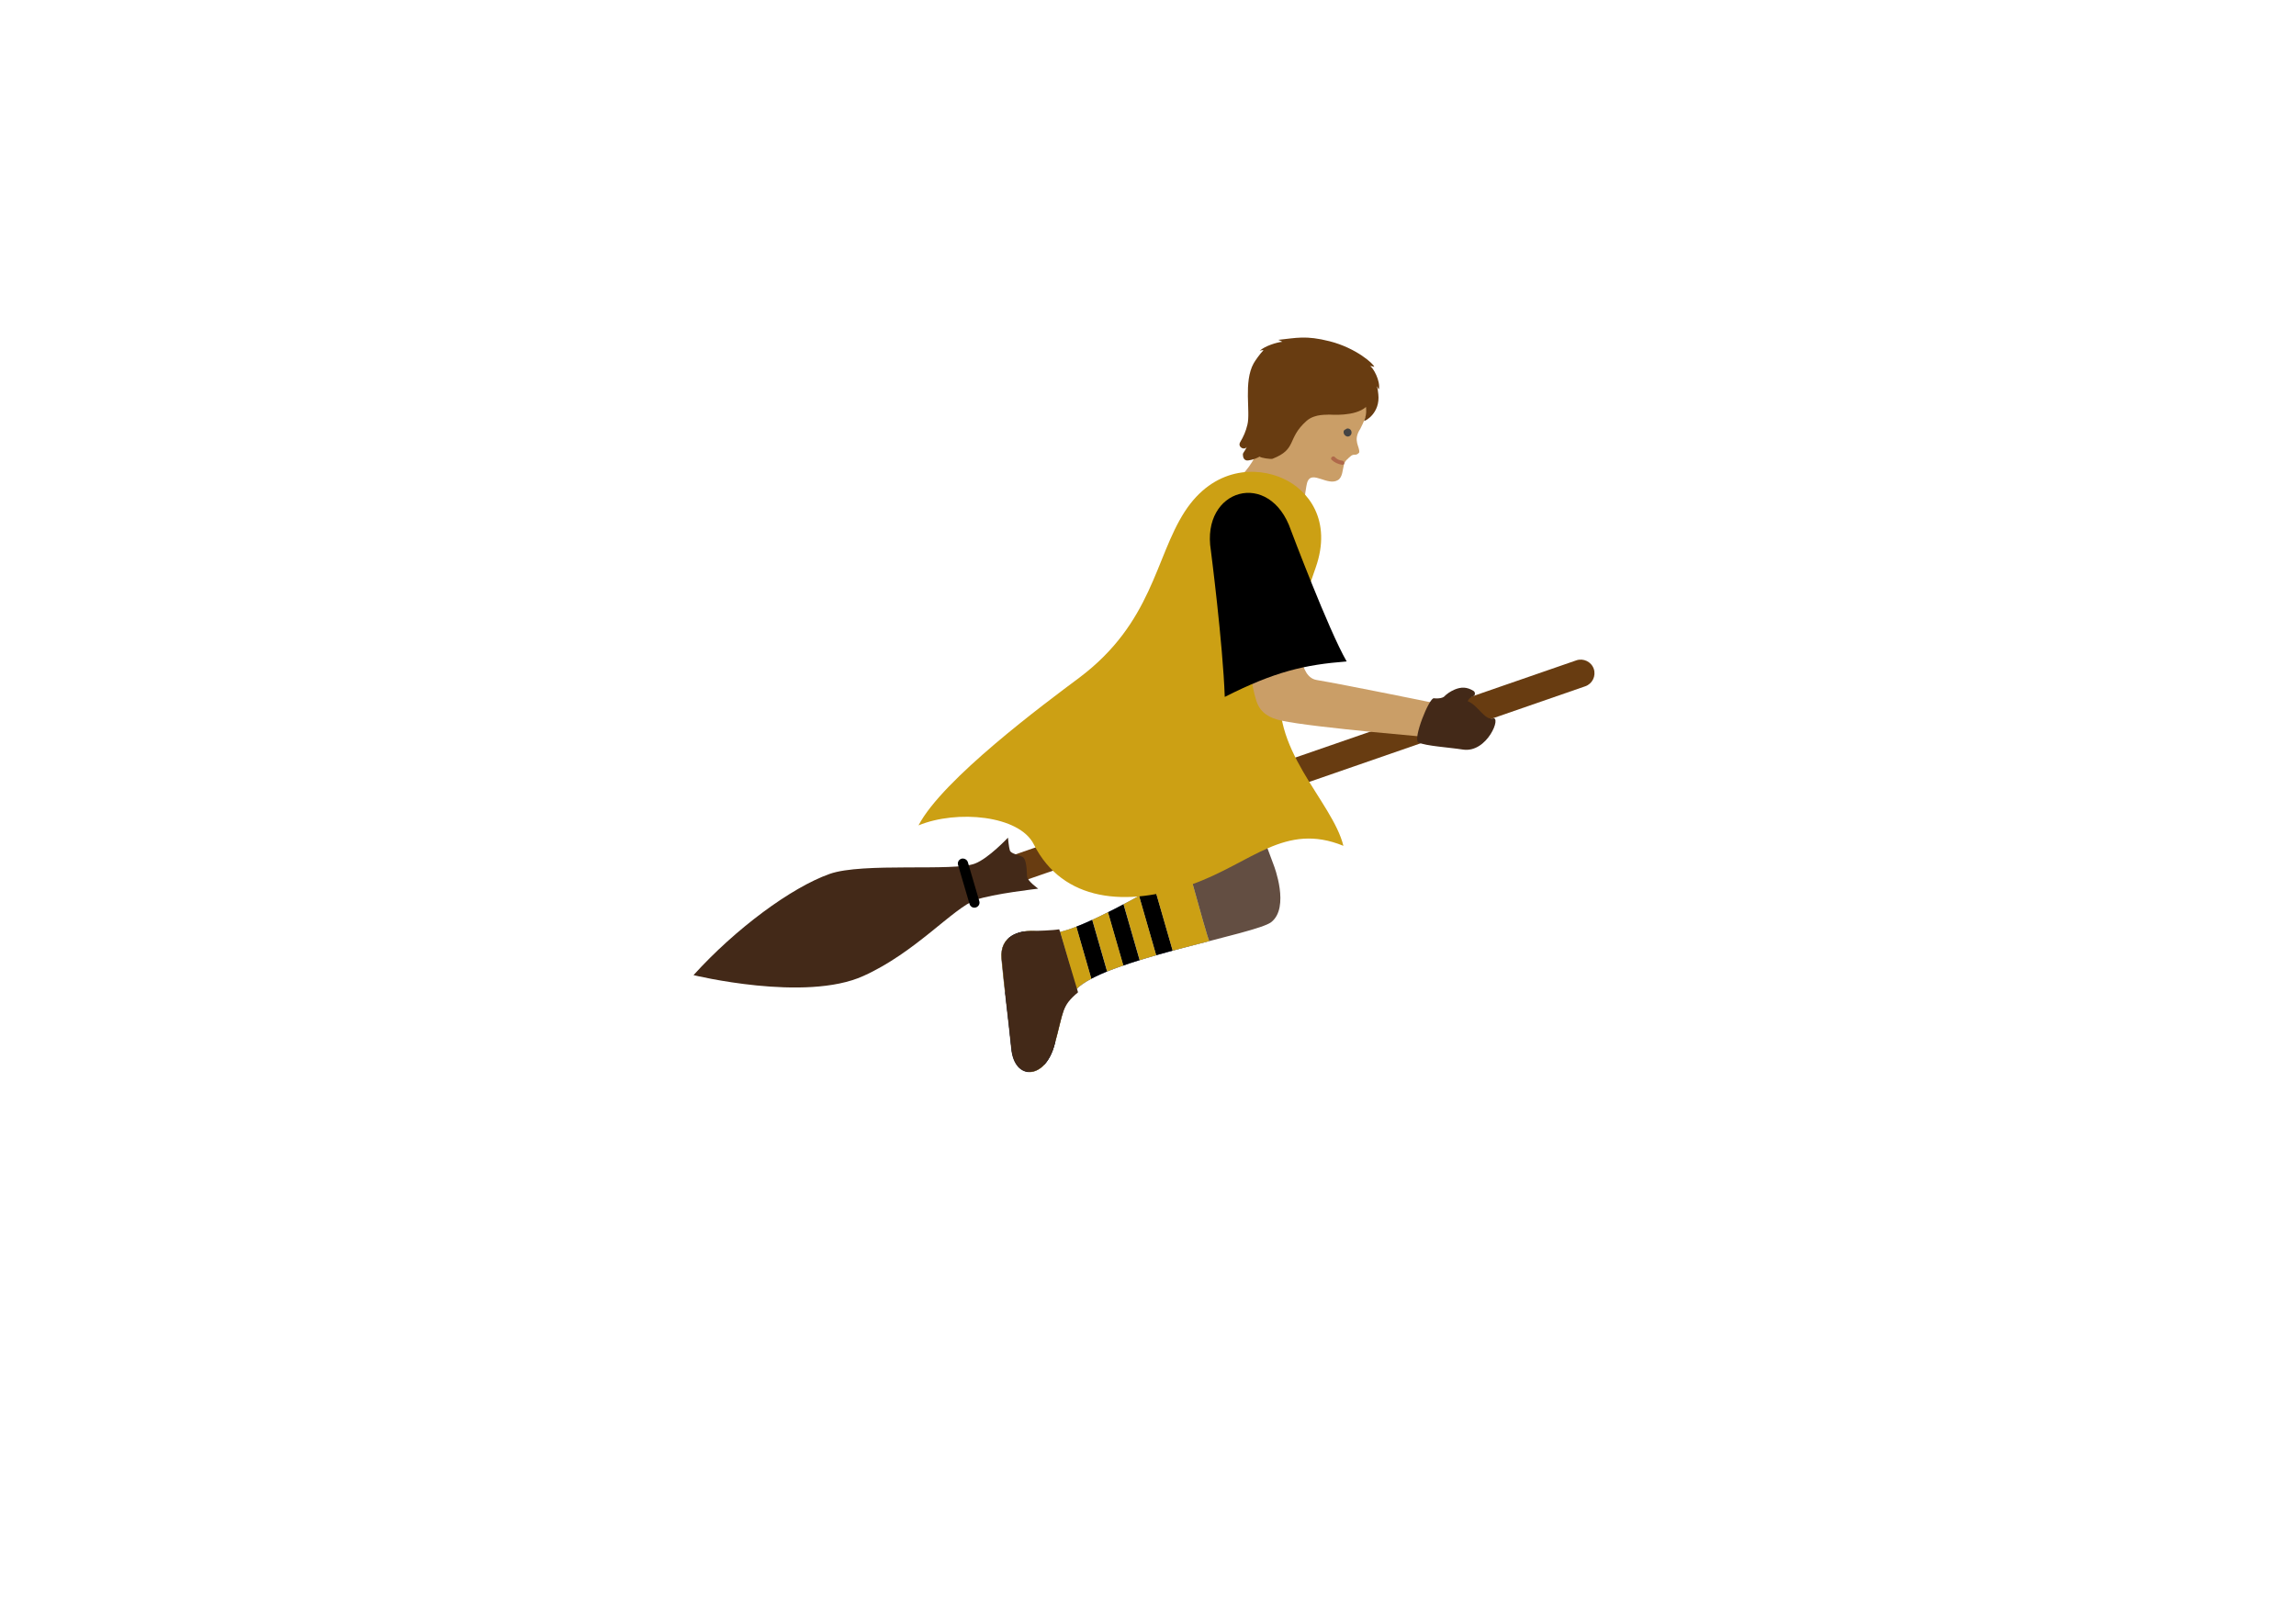 <?xml version="1.0" encoding="utf-8"?>
<!-- Generator: Adobe Illustrator 19.0.0, SVG Export Plug-In . SVG Version: 6.00 Build 0)  -->
<svg version="1.1" xmlns="http://www.w3.org/2000/svg" xmlns:xlink="http://www.w3.org/1999/xlink" x="0px" y="0px"
	 viewBox="0 0 841.9 595.3" style="enable-background:new 0 0 841.9 595.3;" xml:space="preserve">
<style type="text/css">
	.st0{fill:#683C11;}
	.st1{fill:#432918;}
	.st2{fill:#CA9E67;}
	.st3{fill:#444444;}
	.st4{fill:#AF694A;}
	.st5{fill:#634E42;}
	.st6{clip-path:url(#SVGID_2_);}
	.st7{fill:#CCA014;}
	.st8{fill:#F9B233;}
	.st9{fill:#631318;}
	.st10{fill:none;stroke:#B17F4A;stroke-width:0.5;stroke-miterlimit:10;}
</style>
<g id="Besen">
	<g id="XMLID_3_">
		<path id="XMLID_7_" class="st0" d="M361.9,327.2c-2.1,0-4-1.3-4.7-3.4c-0.9-2.6,0.5-5.5,3.1-6.4L578,242.1
			c2.6-0.9,5.5,0.5,6.4,3.1c0.9,2.6-0.5,5.5-3.1,6.4l-217.7,75.4C363,327.1,362.5,327.2,361.9,327.2z"/>
	</g>
	<g id="XMLID_15_">
		<g id="XMLID_2_">
			<g id="XMLID_5_">
				<path class="st1" d="M369.6,307.1c0,0-7.1,7.6-12.1,9.5c-7.7,3-41.2-0.5-53.3,3.8c-14.1,5-34.5,20.1-49.9,37.1
					c0,0,41,10,62.3,0.3c19.1-8.6,32.8-24.8,41.2-27.9c6.2-2.2,22.9-4.1,22.9-4.1s-4-2.8-4.1-4.5s-0.1-6.2-1.6-7.1
					c-1.5-0.9-4.2-1.1-4.7-2.4C369.9,310.5,369.6,307.1,369.6,307.1z"/>
			</g>
		</g>
		<g id="XMLID_10_">
			<path d="M354.9,316.1l4.2,14.3c0.3,1-0.3,2-1.3,2.3l0,0c-1,0.3-2-0.3-2.3-1.3l-4.2-14.3c-0.3-1,0.3-2,1.3-2.3l0,0
				C353.5,314.6,354.6,315.1,354.9,316.1z"/>
		</g>
	</g>
</g>
<g id="Gesicht">
	<g id="XMLID_137_">
		<path class="st2" d="M495.2,167.3c-1.1,1-2,1.6-2.4,3c-0.5,1.9-0.5,4.7-2.2,5.7c-3.7,2.3-9.3-3.5-11.1,0.4
			c-0.6,1.2-1.3,7.7-1.3,7.7c-2.4,0.6-8.8-4.9-10.8-6.3c-2.6-1.7-9.6-2.3-12.6-3c0,0,6.3-6.2,6.1-10.7c-0.2-4.5-2.5-14.9,5.1-26.9
			c6.3-10,18.5-11,26.9-6.8c8,3.9,9.3,10.3,9.6,15c0.3,3.7-3.2,10.9-3.7,11.8c-2.9,4.4-0.1,6.5-0.4,8.7
			C497.1,167.4,496.5,166.1,495.2,167.3z"/>
	</g>
	<g id="XMLID_130_">
		<g id="XMLID_6_">
			<path class="st3" d="M492.7,158.1c-0.3,1.3,1.3,2.6,2.4,1.6c0.9-0.8,0.5-2.4-0.7-2.6c-0.5-0.1-1.1,0.2-1.2,0.7
				c-0.1,0.5,0.2,1.1,0.7,1.2c-0.1,0-0.3-0.3-0.3-0.4c0-0.6,1.2-0.7,1,0C495,157.4,493,156.9,492.7,158.1L492.7,158.1z"/>
		</g>
	</g>
	<g id="XMLID_123_">
		<g id="XMLID_4_">
			<path class="st4" d="M488.3,168.6c1.1,1,2.4,1.6,3.9,1.8c1,0.1,0.9-1.4,0-1.5c-1.1-0.1-2.1-0.6-2.8-1.4
				C488.7,166.9,487.6,168,488.3,168.6L488.3,168.6z"/>
		</g>
	</g>
</g>
<g id="Bein">
	<g id="XMLID_57_">
		<path class="st5" d="M481.8,206.8L449.5,270l17.6,47.3c0,0,6,15.4-1,20.8c-5.6,4.3-58.1,13.2-70.5,23.7c-6.1,5.1-5.6,9-9.1,21.6
			c-3.5,12.5-14.5,12.9-15.7,1.2c-1.2-11.7-2.6-22.3-3.6-33c-0.8-8.8,7-10.2,10.7-10.2c2.3,0,7.6,0.9,9.8,0.5
			c9.4-1.4,34.6-16,34.6-16L403,288.9l-5.2-25.8l40-72.1l15.6-13.3l15.1,4.6l7.3,12.2C475.8,194.5,480.1,208.9,481.8,206.8z"/>
	</g>
</g>
<g id="Socken__x26__Schuhe">
	<g id="XMLID_88_">
		<defs>
			<path id="SVGID_1_" d="M443.5,345c-4.2,1.1-8.6,2.2-13.1,3.4c-14.4,3.9-28.9,8.4-34.7,13.3c-6.1,5.1-5.6,9-9.1,21.6
				c-3.5,12.5-14.5,12.9-15.7,1.2c-1.2-11.7-2.6-22.3-3.6-33c-0.8-8.8,7-10.2,10.7-10.2c2.3,0,7.6,0.9,9.8,0.5
				c9.4-1.4,34.6-16,34.6-16l14.2-4.3C439.9,333.1,443.1,345.2,443.5,345z"/>
		</defs>
		<use xlink:href="#SVGID_1_"  style="overflow:visible;fill:#869ED2;"/>
		<clipPath id="SVGID_2_">
			<use xlink:href="#SVGID_1_"  style="overflow:visible;"/>
		</clipPath>
		<g id="XMLID_115_" class="st6">
			<rect x="390.4" y="348.6" transform="matrix(0.277 0.961 -0.961 0.277 647.226 -156.666)" width="74.7" height="6.3"/>
		</g>
		<g id="XMLID_114_" class="st6">
			
				<rect x="400.3" y="341.6" transform="matrix(0.277 0.961 -0.961 0.277 651.667 -168.31)" class="st7" width="74.7" height="14.5"/>
		</g>
		<g id="XMLID_113_" class="st6">
			<rect x="378.2" y="352.1" transform="matrix(0.277 0.961 -0.961 0.277 641.817 -142.483)" width="74.7" height="6.3"/>
		</g>
		<g id="XMLID_112_" class="st6">
			
				<rect x="384.3" y="350.3" transform="matrix(0.277 0.961 -0.961 0.277 644.513 -149.55)" class="st7" width="74.7" height="6.3"/>
		</g>
		<g id="XMLID_111_" class="st6">
			<rect x="366.1" y="355.6" transform="matrix(0.277 0.961 -0.961 0.277 636.418 -128.326)" width="74.7" height="6.3"/>
		</g>
		<g id="XMLID_110_" class="st6">
			
				<rect x="372.2" y="353.8" transform="matrix(0.277 0.961 -0.961 0.277 639.114 -135.394)" class="st7" width="74.7" height="6.3"/>
		</g>
		<g id="XMLID_109_" class="st6">
			<rect x="354" y="359.1" transform="matrix(0.277 0.961 -0.961 0.277 631.009 -114.142)" width="74.7" height="6.3"/>
		</g>
		<g id="XMLID_108_" class="st6">
			
				<rect x="360" y="357.3" transform="matrix(0.277 0.961 -0.961 0.277 633.704 -121.21)" class="st7" width="74.7" height="6.3"/>
		</g>
		<g id="XMLID_107_" class="st6">
			<rect x="341.8" y="362.6" transform="matrix(0.277 0.961 -0.961 0.277 625.577 -99.899)" width="74.7" height="6.3"/>
		</g>
		<g id="XMLID_106_" class="st6">
			
				<rect x="347.9" y="360.8" transform="matrix(0.277 0.961 -0.961 0.277 628.272 -106.967)" class="st7" width="74.7" height="6.3"/>
		</g>
		<g id="XMLID_105_" class="st6">
			<rect x="329.7" y="366.1" transform="matrix(0.277 0.961 -0.961 0.277 620.167 -85.716)" width="74.7" height="6.3"/>
		</g>
		<g id="XMLID_104_" class="st6">
			
				<rect x="335.7" y="364.3" transform="matrix(0.277 0.961 -0.961 0.277 622.862 -92.783)" class="st7" width="74.7" height="6.3"/>
		</g>
		<g id="XMLID_103_" class="st6">
			
				<rect x="317.6" y="369.6" transform="matrix(0.277 0.961 -0.961 0.277 614.768 -71.559)" class="st8" width="74.7" height="6.3"/>
		</g>
		<g id="XMLID_102_" class="st6">
			
				<rect x="323.6" y="367.8" transform="matrix(0.277 0.961 -0.961 0.277 617.463 -78.627)" class="st9" width="74.7" height="6.3"/>
		</g>
		<g id="XMLID_101_" class="st6">
			
				<rect x="305.5" y="373.1" transform="matrix(0.277 0.961 -0.961 0.277 609.359 -57.375)" class="st8" width="74.7" height="6.3"/>
		</g>
		<g id="XMLID_100_" class="st6">
			
				<rect x="311.5" y="371.3" transform="matrix(0.277 0.961 -0.961 0.277 612.054 -64.443)" class="st9" width="74.7" height="6.3"/>
		</g>
	</g>
	<g id="XMLID_86_">
		<path class="st1" d="M395.3,363.8c-6.1,5.1-5.2,6.8-8.7,19.5c-3.5,12.5-14.5,12.9-15.7,1.2c-1.2-11.7-2.6-22.3-3.6-33
			c-0.8-8.8,7-10.2,10.7-10.2c2.3,0,8.2-0.2,10.4-0.6C388.4,340.7,395.2,363.7,395.3,363.8z"/>
	</g>
</g>
<g id="Umhang">
	<g id="XMLID_50_">
		<path class="st7" d="M470.6,175.5c9,4.1,18,15.2,11.8,32.7c-5.9,16.7-9.2,28.3-12.2,41.4c-5.6,24.4,18.4,44.1,22.4,60.5
			c-21.5-8.8-33.6,6.3-55.5,14.1c-24,8.5-47.4,6.4-58-14.6c-5.3-10.7-28.2-12.8-42.3-7c8.8-16.9,46.3-44.7,58.9-54.1
			c26.9-20.2,27.8-44,38.7-60.9C445.1,171.1,460.9,171,470.6,175.5z"/>
	</g>
</g>
<g id="Arm">
	<g id="XMLID_13_">
		<path class="st2" d="M455.2,213.9c0,0,1.7,31.3,5.5,43.1c1.5,4.6,5.1,6.3,9.2,7.2c12,2.6,57.9,6.4,57.9,6.4l1.4-12.2
			c0,0-36.2-7.4-46.4-9.1c-6.8-1.1-6-14.5-6-14.5l-7.3-29.4l-6.9-3.6L455.2,213.9z"/>
	</g>
	<g id="XMLID_52_">
		<path class="st10" d="M455,173.9"/>
	</g>
	<g id="XMLID_26_">
		<path d="M444,201.8c-3.7-22.7,21.7-30,29.4-7.3c0,0,13.7,36.4,20.4,48c-15.4,1.2-26.3,3.7-44.7,13
			C448.4,235.9,444,201.8,444,201.8z"/>
	</g>
</g>
<g id="Frisur">
	<g id="XMLID_18_">
		<path class="st0" d="M502.3,134.2c0.3,0.1,0.5-0.1,1.6,0.3c0-0.9-6.5-6.9-16.4-9.4c-8.7-2.2-12.1-1.2-18.8-0.5
			c0.5,0.2,0.8,0.3,1.5,0.7c-2,0.2-6.3,1.5-8.3,3.3c0.6-0.2,1.1-0.3,1.4-0.2c-1.3,1.3-3.1,3.9-3.6,4.8c-3.8,6.8-1.1,17.8-2.3,22.5
			c-0.6,2.5-1.4,4.3-2.7,6.5c-0.9,1.7,1.6,3.1,2.5,1.6c-0.3,0.7-0.7,1.4-1.2,2.1c-0.3,0.4-0.3,0.8-0.2,1.2c0,0.9,0.7,1.9,1.9,1.7
			c1.6-0.2,2.9-0.7,4.2-1.4c0.4,0.5,4.1,1,4.7,0.8c9.2-3.6,5.1-7.3,12.5-13.9c3.2-2.8,8-2.1,8.1-2.3c0.9,0,9.6,0.8,13.7-2.8
			c0,0.8,0.4,2.3-0.7,5.1c0.3,0.2,6-2.8,5.2-9.8c-0.1-0.9-0.2-2.2-0.6-2.9c0.1,0.1,0.4,0.5,0.8,1.2
			C506.3,139.7,503.4,134.5,502.3,134.2z"/>
	</g>
</g>
<g id="Ebene_4">
	<g id="XMLID_21_">
		<path class="st1" d="M538.2,257.1c0.3-1,1.3-1.6,2.1-1.9c0.7-0.3,0.7-1.5,0-1.9c-2.4-1.5-4.5-1.5-6.9-0.5c-1.6,0.7-2.8,1.5-4,2.7
			c-1.3,0.8-3.6,0.5-3.6,0.5c-1.7-0.4-7.9,15.1-5.7,16.2c2.7,1.3,11.2,1.8,16.3,2.6c9,1.4,14.4-12.5,10.9-11.4
			C544.4,264.1,541.8,258.4,538.2,257.1z"/>
	</g>
</g>
</svg>
